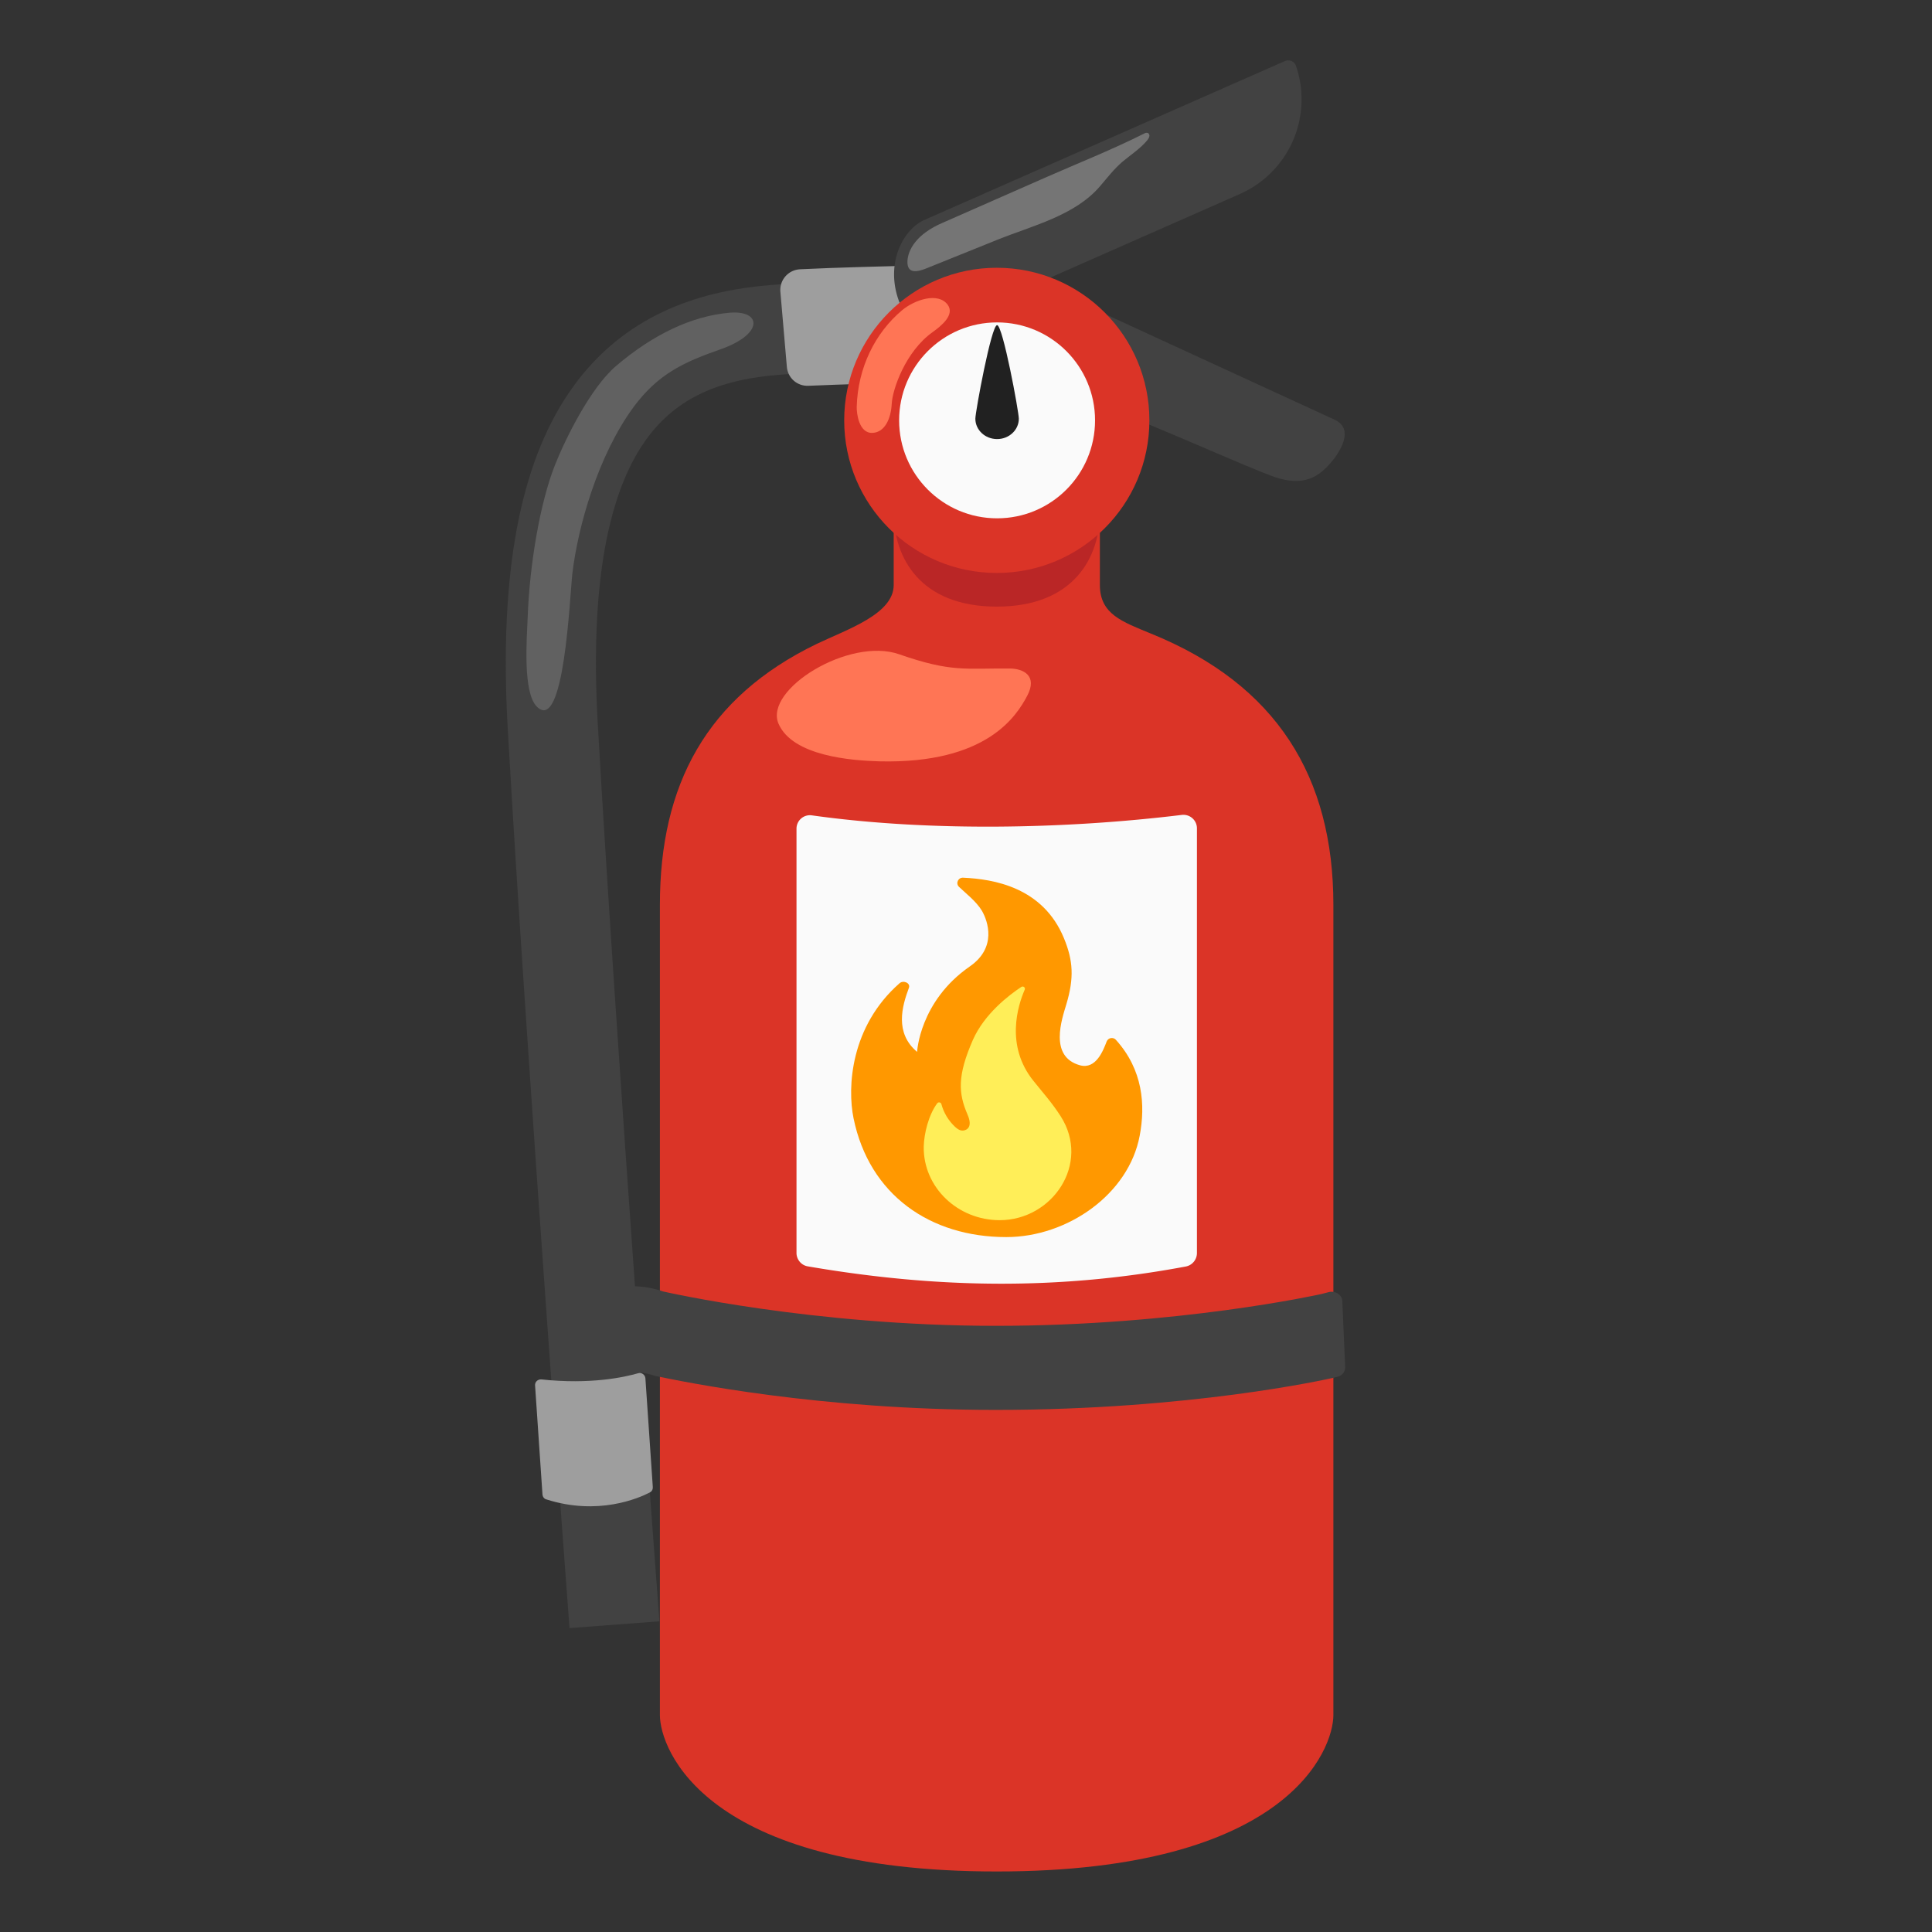<svg xmlns="http://www.w3.org/2000/svg" xml:space="preserve" id="Layer_3" x="0" y="0" version="1.1" viewBox="0 0 128 128"><rect x="0" y="0" width="128" height="128" fill="#333333" stroke="none"/><path d="M59.59 21.74s-5.42-.19-8.92.18c-8.19.87-15.2 5.89-14.05 26.17 1.22 21.45 4.09 59.55 4.09 59.55" style="fill:none;stroke:#424242;stroke-width:5.973;stroke-miterlimit:10"/><path d="M72.87 38.76v-9.17H59.21v9.17c0 1.93-3.1 2.94-5.1 3.9-7.32 3.54-10.39 9.35-10.39 17.28v53.69c0 2.24 2.96 10.36 22.31 10.36s22.31-8.12 22.31-10.36V59.95c0-8.46-3.74-14.59-12.08-17.97-1.91-.79-3.39-1.29-3.39-3.22" style="fill:#db3427"/><path d="M59.21 33.95c0 2.96 1.72 6.24 6.83 6.24s6.83-3.28 6.83-6.24z" style="fill:#ba2626"/><path d="M52.77 54.9v28.11c0 .44.32.82.75.89 8.68 1.49 16.71 1.57 25.04.01a.91.91 0 0 0 .74-.89V54.88c0-.54-.47-.95-1-.89-7.72.94-16.74 1.12-24.51.03a.89.89 0 0 0-1.02.88" style="fill:#fafafa"/><path d="M60.22 65.44c-.46 1.23-.96 2.99.54 4.25 0 0 .16-3.35 3.49-5.66 1.81-1.25 1.2-3 .81-3.68-.37-.63-1.13-1.21-1.53-1.6-.23-.23-.05-.62.28-.6 2.02.09 5.29.63 6.68 4.01.61 1.48.68 2.63.16 4.37-.29.97-1.18 3.48.91 4.05 1.05.28 1.53-.98 1.76-1.58.1-.25.43-.31.61-.11 1.8 1.99 1.96 4.33 1.58 6.34-.72 3.89-4.79 6.73-8.84 6.73-5.05 0-9.08-2.8-10.12-7.87-.42-2.05-.21-6.09 3.05-8.95.26-.22.73-.01.62.3" style="fill:#ff9800"/><path d="M68.46 71.6c-1.86-2.32-1.03-4.97-.57-6.03.06-.14-.1-.27-.23-.18-.8.53-2.44 1.77-3.21 3.52-1.03 2.36-.96 3.52-.35 4.93.37.85-.06 1.03-.27 1.06s-.4-.1-.55-.24c-.44-.41-.76-.94-.91-1.51-.03-.12-.2-.16-.28-.05-.57.77-.87 2-.89 2.87-.04 2.69 2.25 4.87 5.03 4.87 3.5 0 6.05-3.75 4.04-6.89-.58-.9-1.13-1.5-1.81-2.35" style="fill:#ffee58"/><path d="M66.91 44.29c.88.01 1.86.47 1.14 1.82-.69 1.29-2.64 4.51-9.81 4.33-1.77-.05-5.72-.33-6.66-2.49-.98-2.27 4.69-5.77 8-4.6 3.45 1.2 4.33.92 7.33.94" style="fill:#ff7555"/><path d="M60.93 25.33c-1.81.04-5.11.13-7.38.23-.74.03-1.37-.53-1.42-1.27l-.43-4.99c-.05-.76.53-1.42 1.3-1.46 2.42-.12 5.84-.2 7.73-.25.77-.02 1.39.6 1.39 1.37l.14 5c0 .75-.59 1.36-1.33 1.37" style="fill:#9e9e9e"/><path d="M34.96 40.89c.13-3.57.84-7.63 1.8-10.06.69-1.75 2.36-5.13 4.04-6.57 2.43-2.08 5.01-3.32 7.52-3.54 2.14-.19 2.3 1.4-.55 2.41-2.39.84-4.14 1.59-5.81 3.86-2.34 3.19-3.67 7.89-4.04 11.01-.17 1.46-.53 10.67-2.36 8.81-.93-.95-.66-4.46-.6-5.92" style="fill:#616161"/><path d="M60.68 21.84c-2.59-3.1-1.25-6.41.52-7.25L85.12 4.05c.29-.13.64.01.74.31a6.85 6.85 0 0 1-3.71 8.49l-19.7 8.69c-.59.25.82 3.41-1.77.3" style="fill:#424242"/><path d="M88.43 27.81c-.07-.03-25.97-11.95-25.97-11.95l-.61 1.54 9.07 4.17c-.12.18-.23.36-.33.56-1.04 2.3.35 4.05 2.81 4.92 2.64.93 9.51 4.04 11.1 4.57 1.88.62 2.84-.02 3.65-.94.64-.74 1.6-2.26.28-2.87" style="fill:#424242"/><path d="M76.11 8.86c.03.04.05.1.04.15-.01.1-.07.19-.13.27-.46.56-1.11.98-1.66 1.44-.56.48-1.01 1.07-1.49 1.63-1.67 1.94-4.47 2.6-6.78 3.53-1.58.64-3.16 1.27-4.74 1.91-.53.21-1.26.4-1.23-.48.03-.78.63-1.82 2.31-2.54 2.15-.94 4.78-2.11 6.93-3.05 2.16-.95 4.36-1.82 6.46-2.88.05-.02.09-.05.15-.04.06-.01.11.02.14.06" style="fill:#757575"/><circle cx="66.04" cy="27.85" r="10.11" style="fill:#db3427"/><circle cx="66.06" cy="27.85" r="6.49" style="fill:#fafafa"/><path d="M66.06 21.54c-.38 0-1.44 5.74-1.44 6.2 0 .75.65 1.35 1.44 1.35.8 0 1.44-.61 1.44-1.35 0-.46-1.06-6.2-1.44-6.2" style="fill:#212121"/><path d="M61.78 22.01c-1.78 1.27-2.65 3.77-2.7 4.74-.05.98-.45 1.88-1.26 1.93-.93.05-1.07-1.33-1.06-1.72.07-2.59 1.21-4.9 3.01-6.41.83-.69 2.37-1.21 3.01-.37.5.67-.4 1.4-1 1.83" style="fill:#ff7555"/><path d="M65.96 93.41c-11.64 0-20.63-1.85-22.59-2.26 0 0-.62-.27-2.1-.32l-.49-5.59s.19-.02 1.22-.02c1.02 0 1.92.34 1.92.34.09.02 9.93 2.28 22.04 2.28s21.46-2.08 21.55-2.1l.55-.14c.42-.09.83.17.87.56l.19 4.38c.03.32-.19.61-.53.68l-.33.08c-.41.09-9.4 2.11-22.3 2.11" style="fill:#424242"/><path d="m35.94 99.01-.49-7.22c-.02-.24.19-.42.42-.4 3.25.35 5.51-.15 6.41-.41.23-.07.46.1.48.34l.49 7.2c.01.15-.06.29-.2.36-.75.39-3.44 1.55-6.85.46-.14-.03-.25-.17-.26-.33" style="fill:#9e9e9e"/></svg>